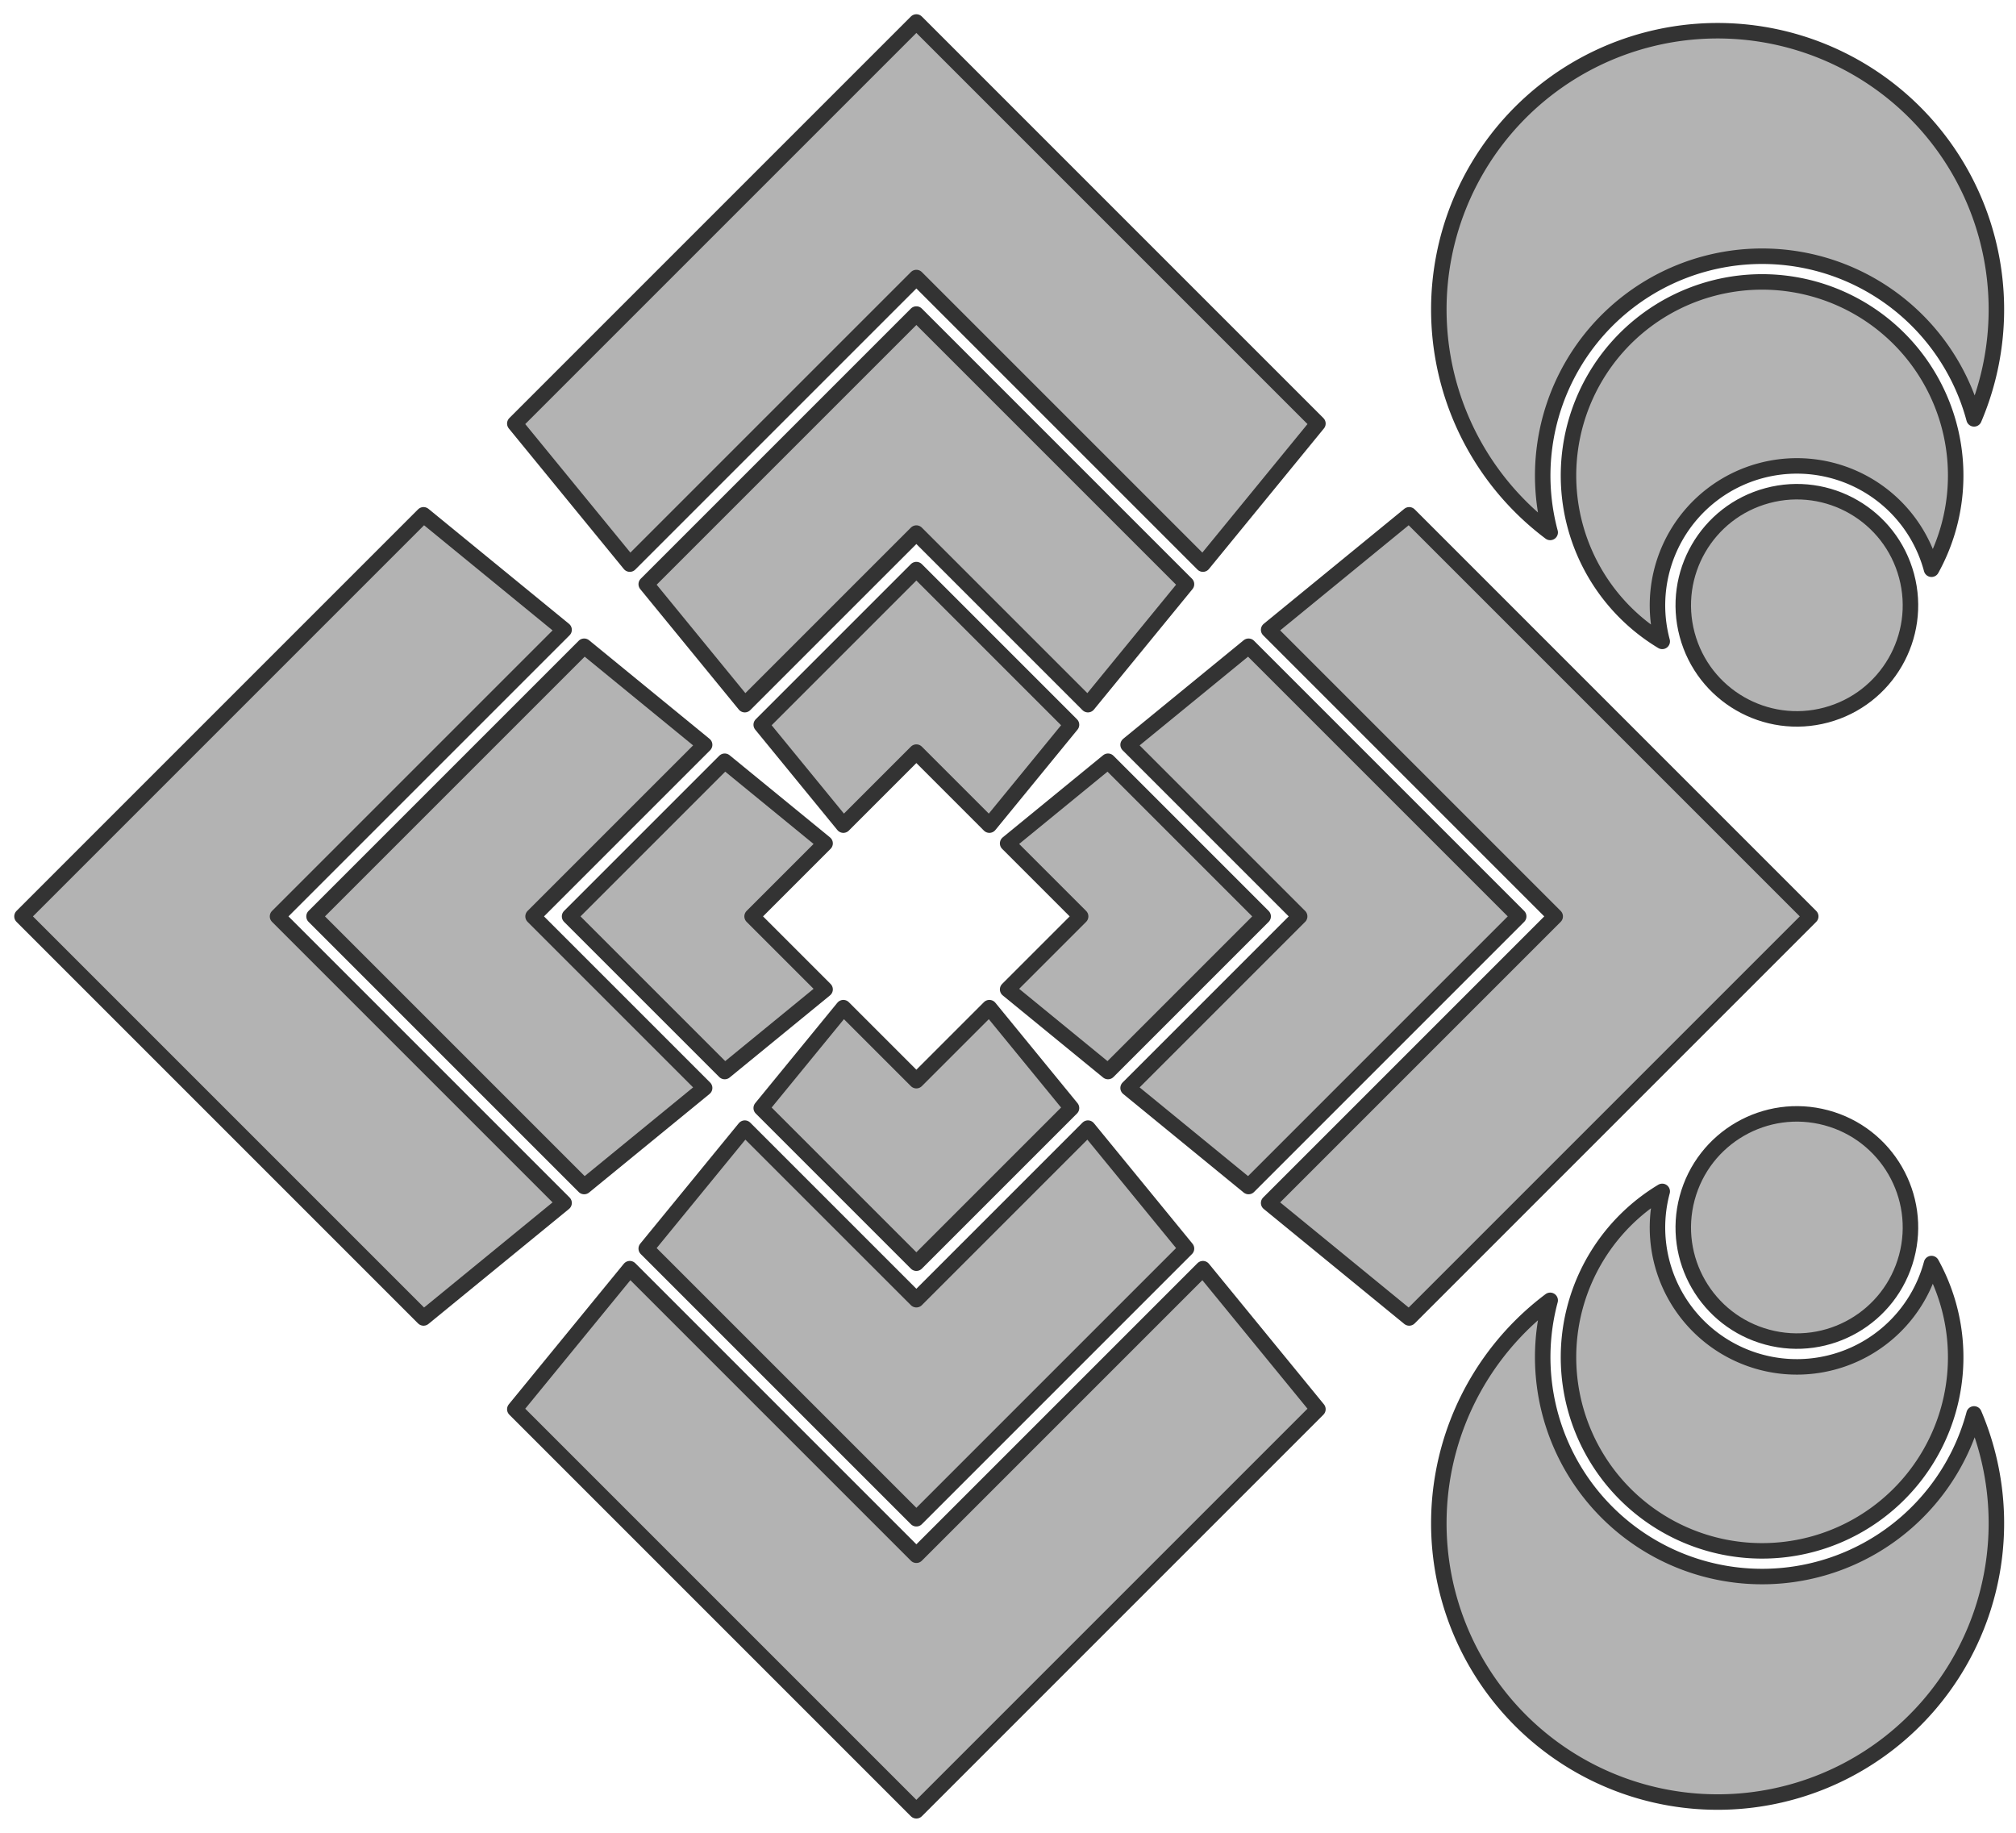 <svg xmlns="http://www.w3.org/2000/svg" viewBox="0 0 781 710">
    <defs>
        <path id="arr1" d="M45 45 5 45 10 95 95 95 95 10 45 5z" />
        <path id="arr2" d="M105 105 11 105 17 165 165 165 165 17 105 11z" />
        <path id="arr3" d="M175 175 18 175 25 245 245 245 245 25 175 18z" />
        <circle id="cir1" r="44" cy="73"/>
        <path id="cir2" d="M-54 73 A 75 75 0 1 0 54 73 A 54 54 0 0 1 -54 73z"/>
        <path id="cir3" d="M-85 125 A 108 108 0 1 0 85 125 A 54 54 0 0 1 -85 125z"/>
    </defs>
    <style>
        #adjust use {
          fill: rgba(0,0,0,.3);
          stroke: #333;
          stroke-width: 6;
          stroke-linejoin: round;
          cursor: pointer;
        }
    </style>
    <g id="adjust" transform="translate(355 355)">
        <g transform="rotate(135)">
            <use href="#arr1" data-dir="left" data-len="sm" />
            <use href="#arr2" data-dir="left" data-len="md" />
            <use href="#arr3" data-dir="left" data-len="lg" />
        </g>
        <g transform="rotate(-45)">
            <use href="#arr1" data-dir="right" data-len="sm" />
            <use href="#arr2" data-dir="right" data-len="md" />
            <use href="#arr3" data-dir="right" data-len="lg" />
        </g>
        <g transform="rotate(-135)">
            <use href="#arr1" data-dir="up" data-len="sm" />
            <use href="#arr2" data-dir="up" data-len="md" />
            <use href="#arr3" data-dir="up" data-len="lg" />
        </g>
        <g transform="rotate(45)">
            <use href="#arr1" data-dir="down" data-len="sm" />
            <use href="#arr2" data-dir="down" data-len="md" />
            <use href="#arr3" data-dir="down" data-len="lg" />
        </g>

        <g transform="translate(360 -50) rotate(165)">
            <use href="#cir1" data-dir="further" data-len="sm" />
            <use href="#cir2" data-dir="further" data-len="md" />
            <use href="#cir3" data-dir="further" data-len="lg" />
        </g>
        <g transform="translate(360 50) rotate(15)">
            <use href="#cir1" data-dir="closer" data-len="sm" />
            <use href="#cir2" data-dir="closer" data-len="md" />
            <use href="#cir3" data-dir="closer" data-len="lg" />
        </g>
    </g>
</svg>
